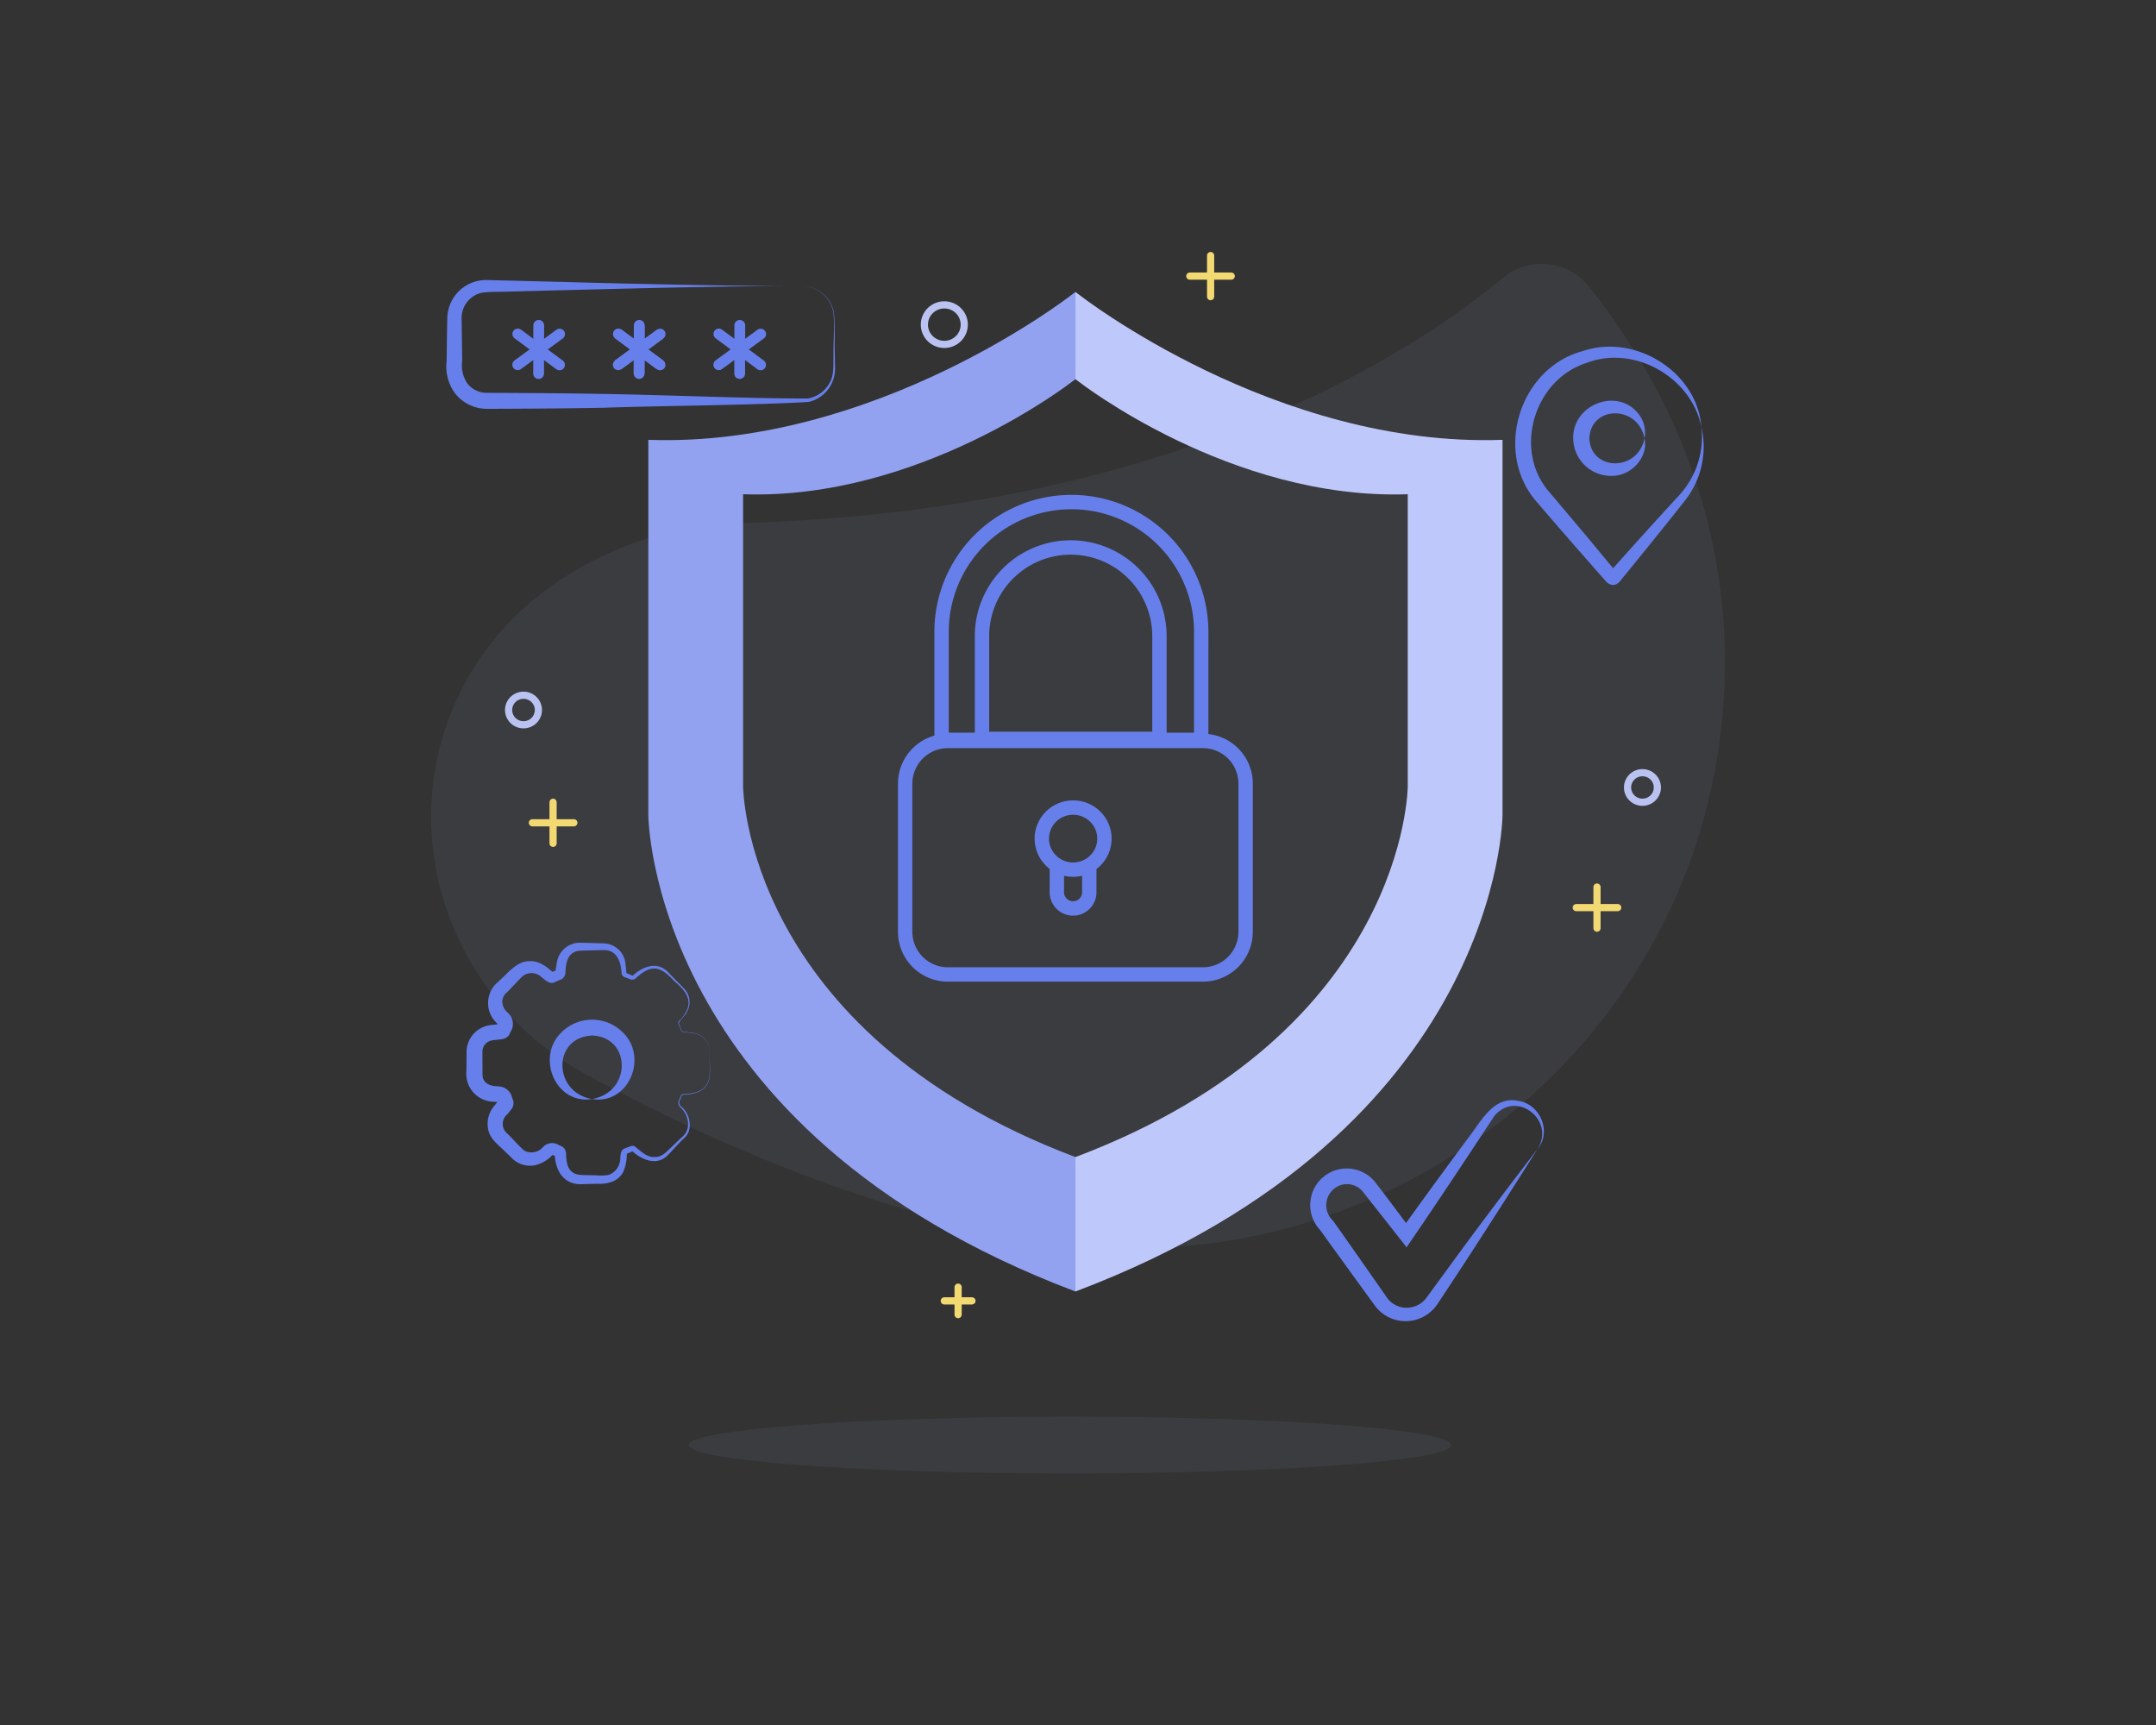 <svg xmlns="http://www.w3.org/2000/svg" xmlns:xlink="http://www.w3.org/1999/xlink" width="300" height="240" viewBox="0 0 300 240">
  <rect x="0" y="0" width="300" height="240" fill="#333333" stroke="none"/>
  <defs>
    <clipPath id="clip-path">
      <rect id="Rectangle_2906" data-name="Rectangle 2906" width="176.919" height="148.819" fill="none"/>
    </clipPath>
  </defs>
  <g id="Group_8605" data-name="Group 8605" transform="translate(-800 -160)">
    <rect id="Rectangle_2905" data-name="Rectangle 2905" width="300" height="240" transform="translate(800 160)" fill="#fff" opacity="0.001"/>
    <g id="Group_8604" data-name="Group 8604" transform="translate(-12857 419.507)">
      <g id="Group_8603" data-name="Group 8603" transform="translate(13717 -222.807)">
        <path id="Path_42449" data-name="Path 42449" d="M60.429,88.1A39.358,39.358,0,0,0,46.08,109.117c-4.949,18.109,3.728,37.24,20.073,46.152,14.664,7.994,37.27,18.484,61.491,22.882,50.936,9.249,98.525-30.177,97.015-82.538-.459-15.755-5.461-32.907-18.773-49.787a8.416,8.416,0,0,0-12.012-1.371C181.206,55,147.887,76.87,88.195,78.6a47.508,47.508,0,0,0-27.766,9.507Z" transform="translate(-44.694 -42.537)" fill="rgba(144,156,208,0.09)" style="isolation: isolate"/>
        <path id="Path_42439" data-name="Path 42439" d="M50.8,185.349c0,2.181,23.742,3.949,53.029,3.949s53.03-1.768,53.03-3.949-23.743-3.949-53.03-3.949S50.8,183.168,50.8,185.349" transform="translate(-14.953 -20.998)" fill="rgba(144,156,208,0.09)"/>
      </g>
      <g id="Group_8602" data-name="Group 8602" transform="translate(13718.128 -224.507)">
        <g id="Group_8601" data-name="Group 8601" clip-path="url(#clip-path)">
          <g id="Group_8607" data-name="Group 8607" transform="translate(29.086 5.618)">
            <path id="Path_42450" data-name="Path 42450" d="M138.114,25.618V77.829s-.155,43.807-59.248,66.213l-.184.055V125.4l.146-.046c45.986-17.437,46.1-51.533,46.1-51.533V33.185c-24.636.861-45.784-15.669-45.784-15.669l-.467-.348V5.04l.593.439s27.175,21.247,58.84,20.139" transform="translate(-19.258 -5.04)" fill="#bfc8fa"/>
            <path id="Path_42451" data-name="Path 42451" d="M25.856,25.618V77.829s.155,43.807,59.248,66.213l.184.055V125.4l-.146-.046c-45.986-17.437-46.1-51.533-46.1-51.533V33.185c24.636.861,45.784-15.669,45.784-15.669l.467-.348V5.04l-.593.439S57.522,26.726,25.857,25.618" transform="translate(-25.856 -5.04)" fill="#92a2f1"/>
          </g>
          <path id="Path_42452" data-name="Path 42452" d="M158.989,23.041c-1.384-6.9-9.309-11.445-15.92-8.929-7.411,2.324-10.33,12.239-5.2,18.031l1.714,2.031,3.452,4.093c.45.544,3.682,4.44,4.059,4.9.067.1.181.185.015.058a.841.841,0,0,0-.944.086c3.163-3.563,6.423-7.166,9.642-10.665a12.015,12.015,0,0,0,3.183-9.606,12.078,12.078,0,0,1-2.341,10.313c-2.748,3.486-5.587,6.988-8.39,10.428-.474.5-.832,1.337-1.718,1.232a1.567,1.567,0,0,1-.916-.585c-.127-.155-.528-.593-.664-.755-1.771-2-5.307-6.045-7.045-8.071l-1.762-2.044c-6.143-6.875-2.56-18.7,6.352-21.08,7.36-2.478,15.915,2.974,16.482,10.569" transform="translate(16.624 1.361)" fill="#677fea"/>
          <path id="Path_42453" data-name="Path 42453" d="M150.178,23.855c.573,2.539-1.74,5.153-4.407,5.217a5.268,5.268,0,0,1-5.512-5.236c-.093-4.646,6.064-7.118,9.034-3.452a4.193,4.193,0,0,1,.885,3.471c-.912-4.687-7.473-4.59-7.67-.014.172,4.589,6.738,4.7,7.67.014" transform="translate(17.52 2.135)" fill="#677fea"/>
          <path id="Path_42454" data-name="Path 42454" d="M91.819,63.555H67.128V49.269a12.346,12.346,0,1,1,24.692,0Z" transform="translate(8.385 4.248)" fill="none" stroke="#677fea" stroke-miterlimit="10" stroke-width="2"/>
          <path id="Path_42455" data-name="Path 42455" d="M98.255,64.314H62.128V49.3a18.065,18.065,0,1,1,36.13,0Z" transform="translate(7.761 3.618)" fill="none" stroke="#677fea" stroke-miterlimit="10" stroke-width="2"/>
          <path id="Path_42456" data-name="Path 42456" d="M63.6,61.082H99.02A5.951,5.951,0,0,1,105,67V87.651a5.95,5.95,0,0,1-5.977,5.922H63.6a5.95,5.95,0,0,1-5.977-5.922V67A5.95,5.95,0,0,1,63.6,61.082Z" transform="translate(7.198 7.006)" fill="none" stroke="#677fea" stroke-miterlimit="10" stroke-width="2"/>
          <ellipse id="Ellipse_497" data-name="Ellipse 497" cx="4.36" cy="4.321" rx="4.36" ry="4.321" transform="translate(83.833 77.355)" fill="none" stroke="#677fea" stroke-miterlimit="10" stroke-width="2"/>
          <path id="Path_42457" data-name="Path 42457" d="M80.9,76.456v3.819a2.257,2.257,0,1,1-4.512.1c0-.033,0-.067,0-.1V76.456" transform="translate(9.542 8.769)" fill="none" stroke="#677fea" stroke-miterlimit="10" stroke-width="2"/>
          <path id="Path_42458" data-name="Path 42458" d="M139.384,112.661c-4.262,6.761-9.513,14.969-13.938,21.6a5.311,5.311,0,0,1-8.808.127c-1.671-2.3-5.935-8.167-7.529-10.4a5.079,5.079,0,1,1,7.566-6.773c1.834,2.354,3.46,4.582,5.2,6.884l-1.62.036q4.8-6.7,9.726-13.322c1.65-2.175,3.369-5.489,6.664-4.8,3.074.416,4.7,4.3,2.743,6.647m0,0c2.468-4.015-3.042-8.23-6.069-4.5-4,6.077-8.07,12.239-12.184,18.23-.386-.508-5.568-7.072-6.116-7.781a2.889,2.889,0,0,0-2.815-.94,2.951,2.951,0,0,0-1.29,5.038c1.577,2.215,5.776,8.221,7.386,10.526a3.342,3.342,0,0,0,2.8,1.568,3.446,3.446,0,0,0,2.9-1.53l5.122-7c3.384-4.578,6.826-9.127,10.265-13.6" transform="translate(13.458 12.148)" fill="#677fea"/>
          <path id="Path_42459" data-name="Path 42459" d="M37.21,101.513a2.629,2.629,0,0,0-2.273-2.655L33.658,98.7c-.45,0-.486-.377-.606-.7-.177-.268-.348-.665-.034-.922,2.03-2.086,1.426-3.7-.69-5.419-1.9-2.064-3.149-2.51-5.319-.521a.8.8,0,0,1-1.051.125c.136.059-.451-.155-.423-.147a1.116,1.116,0,0,1-.367-.172.62.62,0,0,1-.22-.507v.06c-.1-1.546-.606-3.17-2.411-3.211l-1.681.041-1.686.047c-1.738.113-1.981,1.691-2.045,3.12v-.088a1.042,1.042,0,0,1-.8,1.042c.259-.1-.64.291-.606.275l.094-.055c-.808.536-1.4-.165-1.964-.568a2,2,0,0,0-2.655-.192c-.485.439-1.611,1.7-2.163,2.233a1.656,1.656,0,0,0-.576,1.909c.31.994,1.154.991,1.341,2.191a2.072,2.072,0,0,1-.476,1.678.551.551,0,0,0,.2-.4,1.369,1.369,0,0,1-.706,1.009,2.216,2.216,0,0,1-.873.2l-.909.11a1.609,1.609,0,0,0-1.448,1.5c0,.628.008,2.166.012,2.774,0,.181-.006.6.017.768.124.894.956,1.294,1.865,1.353a2.891,2.891,0,0,1,1.039.167,1.982,1.982,0,0,1,1.218,1.565l-.017-.084a1.369,1.369,0,0,1-.186,1.648c.281-.333-.487.618-.463.592a1.733,1.733,0,0,0-.085,2.647c.613.558,1.907,2.022,2.442,2.434a2.132,2.132,0,0,0,2.609-.527,1.722,1.722,0,0,1,2.288-.183l-.051-.035a1.339,1.339,0,0,1,.731.472,1.223,1.223,0,0,1,.214.6c.044,1.343.178,2.638,1.617,2.987.465.12,2.14.078,2.664.119a6.415,6.415,0,0,0,1.663-.065,2.485,2.485,0,0,0,1.6-2.473c.087-.415.026-.811.467-1.139a3.743,3.743,0,0,1,.521-.212l.386-.134-.044.028a.64.64,0,0,1,.848.089c.559.438,1.574,1.459,2.606,1.352,1.11.043,1.794-.9,2.555-1.577l1.189-1.137c1.386-1.058,1.055-3.034-.106-4.156a.869.869,0,0,1-.157-1.211c.119-.247.171-.7.52-.665,1.356-.062,2.906-.318,3.444-1.751.391-.944.141-3.01.217-4.093m0,0c-.063,1.1.21,3.14-.174,4.111-.528,1.456-2.12,1.753-3.482,1.826-.327,0-.306.407-.424.626a.729.729,0,0,0,.166,1.046c1.27,1.107,1.673,3.335.219,4.492-.723.689-1.568,1.692-2.291,2.382-1.521,1.367-3.556.428-4.841-.748a.132.132,0,0,0,.173.025l-.044.028-.481.206c-.352.158-.33.077-.354.268a6.168,6.168,0,0,1-.5,2.419c-.744,1.373-2.218,1.7-3.685,1.632l-1.838.05c-2.707.216-3.935-1.831-4.009-4.2l.012.091c-.006-.045-.03-.033.051.1.147.169.224.192.307.208a2.862,2.862,0,0,1-.648-.26c-.062-.041-.1-.039-.067-.03s.091,0,.066.011a4.856,4.856,0,0,1-2.546,1.469,3.565,3.565,0,0,1-3.276-1.156l-.648-.616c-.912-.941-2.315-1.87-2.522-3.311a3.839,3.839,0,0,1,.958-3.307l.579-.748.075-.085a.809.809,0,0,0-.126.971c.034.057,0,0-.007-.019a2.9,2.9,0,0,1-.265-.67c-.008-.051-.021-.042.013.01a.349.349,0,0,0,.134.113c.015.007-.027-.009-.114-.009-.141,0-.416-.018-.556-.03A3.879,3.879,0,0,1,3.357,104.1l.006-.925.018-1.959A3.807,3.807,0,0,1,6.773,97.72c.22-.011,1.034-.121,1.223-.133a.92.92,0,0,0-.182.068.824.824,0,0,0-.394.484c-.007.032-.011.051-.008.046a1.744,1.744,0,0,1,.36-.711l-.069.079a3.8,3.8,0,0,1-.017-5.763L8.835,90.7c.771-.781,1.962-1.907,3.27-1.859,1.378-.11,2.506.825,3.428,1.679a.422.422,0,0,0-.546-.054,9.279,9.279,0,0,1,1.018-.392.368.368,0,0,0-.279.373v-.088c.1-.593.159-1.117.308-1.762a3.253,3.253,0,0,1,3.113-2.334c.855.028,2.579.064,3.434.1A3.153,3.153,0,0,1,25.412,88.7a16.571,16.571,0,0,1,.2,1.789.028.028,0,0,0-.028-.023c.123.047.616.263.737.328.092.1.249.031.317-.067,1.362-1.186,3.243-1.878,4.719-.426.57.6,1.741,1.776,2.312,2.371a2.706,2.706,0,0,1,.406,3.146c-.241.633-1.151,1.237-1.161,1.732a7.62,7.62,0,0,1,.354.894.485.485,0,0,0,.4.206l1.279.168a2.652,2.652,0,0,1,2.267,2.7" transform="translate(0.416 9.894)" fill="#677fea"/>
          <path id="Path_42460" data-name="Path 42460" d="M19.546,106.911c-5.052.814-7.832-5.774-4.283-9.246a6.044,6.044,0,0,1,8.606.018c3.53,3.488.73,10.076-4.323,9.229m0,0c5.55-.948,5.464-8.617.018-8.836-5.591.263-5.436,7.933-.018,8.836" transform="translate(1.707 10.996)" fill="#677fea"/>
          <path id="Path_42461" data-name="Path 42461" d="M50.333,4.394c-9.4.014-23.008-.29-32.546-.555L9.651,3.633c-.6-.007-2.455-.068-3.052-.077A5.407,5.407,0,0,0,1,8.784L.961,10.811.908,14.843a6.307,6.307,0,0,0,1.18,4.49,5.657,5.657,0,0,0,4.4,2.142c5.424-.017,10.849-.049,16.273-.152,7.549-.269,21.116-.357,28.521-.808a4.726,4.726,0,0,0,3.673-4.555l-.028-2.016c-.075-1.418.064-4.692-.169-6.046a4.54,4.54,0,0,0-4.427-3.5m0,0A4.506,4.506,0,0,1,54.7,7.912c.237,1.316,0,4.648.042,6.033-.06,1.337.136,2.733-.528,3.886a4.253,4.253,0,0,1-3.027,2.2c-7.286.042-20.981-.522-28.421-.628-5.424-.1-10.849-.136-16.273-.153a3.416,3.416,0,0,1-2.668-1.267,4.41,4.41,0,0,1-.75-3.138l-.053-4.032-.028-2A3.6,3.6,0,0,1,5.762,5.331c1.018-.183,2.828-.116,3.889-.175l8.135-.206c9.583-.242,23.094-.593,32.546-.555" transform="translate(0.111 0.407)" fill="#677fea"/>
          <line id="Line_195" data-name="Line 195" x2="5.807" y2="4.297" transform="translate(24.909 11.468)" fill="none" stroke="#677fea" stroke-width="1.5"/>
          <line id="Line_196" data-name="Line 196" x1="5.829" y2="4.267" transform="translate(24.9 11.482)" fill="none" stroke="#677fea" stroke-width="1.5"/>
          <line id="Line_197" data-name="Line 197" x1="0.017" y2="6.708" transform="translate(27.804 10.266)" fill="none" stroke="#677fea" stroke-width="1.5"/>
          <line id="Line_198" data-name="Line 198" x2="5.807" y2="4.297" transform="translate(24.909 11.468)" fill="none" stroke="#677fea" stroke-linecap="round" stroke-miterlimit="10" stroke-width="1.5"/>
          <line id="Line_199" data-name="Line 199" x1="5.829" y2="4.267" transform="translate(24.9 11.482)" fill="none" stroke="#677fea" stroke-linecap="round" stroke-miterlimit="10" stroke-width="1.5"/>
          <line id="Line_200" data-name="Line 200" x1="0.017" y2="6.708" transform="translate(27.804 10.266)" fill="none" stroke="#677fea" stroke-linecap="round" stroke-miterlimit="10" stroke-width="1.5"/>
          <line id="Line_201" data-name="Line 201" x2="5.807" y2="4.297" transform="translate(38.898 11.468)" fill="none" stroke="#677fea" stroke-linecap="round" stroke-miterlimit="10" stroke-width="1.5"/>
          <line id="Line_202" data-name="Line 202" x1="5.829" y2="4.267" transform="translate(38.888 11.482)" fill="none" stroke="#677fea" stroke-linecap="round" stroke-miterlimit="10" stroke-width="1.5"/>
          <line id="Line_203" data-name="Line 203" x1="0.017" y2="6.708" transform="translate(41.795 10.266)" fill="none" stroke="#677fea" stroke-linecap="round" stroke-miterlimit="10" stroke-width="1.5"/>
          <line id="Line_204" data-name="Line 204" x2="5.807" y2="4.297" transform="translate(10.922 11.468)" fill="none" stroke="#677fea" stroke-linecap="round" stroke-miterlimit="10" stroke-width="1.5"/>
          <line id="Line_205" data-name="Line 205" x1="5.829" y2="4.267" transform="translate(10.912 11.482)" fill="none" stroke="#677fea" stroke-linecap="round" stroke-miterlimit="10" stroke-width="1.5"/>
          <line id="Line_206" data-name="Line 206" x1="0.017" y2="6.708" transform="translate(13.818 10.266)" fill="none" stroke="#677fea" stroke-linecap="round" stroke-miterlimit="10" stroke-width="1.5"/>
          <ellipse id="Ellipse_498" data-name="Ellipse 498" cx="2.075" cy="2.056" rx="2.075" ry="2.056" transform="translate(165.339 72.505)" fill="none" stroke="#b9c2f1" stroke-miterlimit="10" stroke-width="1"/>
          <ellipse id="Ellipse_500" data-name="Ellipse 500" cx="2.075" cy="2.056" rx="2.075" ry="2.056" transform="translate(9.64 61.728)" fill="none" stroke="#b9c2f1" stroke-miterlimit="10" stroke-width="1"/>
          <ellipse id="Ellipse_499" data-name="Ellipse 499" cx="2.775" cy="2.75" rx="2.775" ry="2.75" transform="translate(67.496 7.418)" fill="none" stroke="#b9c2f1" stroke-miterlimit="10" stroke-width="1"/>
          <line id="Line_207" data-name="Line 207" y2="5.716" transform="translate(107.325 0.557)" fill="none" stroke="#f3d972" stroke-linecap="round" stroke-miterlimit="10" stroke-width="1"/>
          <line id="Line_208" data-name="Line 208" x1="5.769" transform="translate(104.429 3.415)" fill="none" stroke="#f3d972" stroke-linecap="round" stroke-miterlimit="10" stroke-width="1"/>
          <g id="Group_8608" data-name="Group 8608" transform="translate(158.204 88.417)">
            <line id="Line_209" data-name="Line 209" y2="5.716" transform="translate(2.885)" fill="none" stroke="#f3d972" stroke-linecap="round" stroke-miterlimit="10" stroke-width="1"/>
            <line id="Line_210" data-name="Line 210" x1="5.769" transform="translate(0 2.857)" fill="none" stroke="#f3d972" stroke-linecap="round" stroke-miterlimit="10" stroke-width="1"/>
          </g>
          <line id="Line_211" data-name="Line 211" y2="5.716" transform="translate(15.829 76.617)" fill="none" stroke="#f3d972" stroke-linecap="round" stroke-miterlimit="10" stroke-width="1"/>
          <line id="Line_212" data-name="Line 212" x1="5.769" transform="translate(12.952 79.473)" fill="none" stroke="#f3d972" stroke-linecap="round" stroke-miterlimit="10" stroke-width="1"/>
          <line id="Line_213" data-name="Line 213" y2="3.818" transform="translate(72.19 144.084)" fill="none" stroke="#f3d972" stroke-linecap="round" stroke-miterlimit="10" stroke-width="1"/>
          <line id="Line_214" data-name="Line 214" x1="3.853" transform="translate(70.265 145.992)" fill="none" stroke="#f3d972" stroke-linecap="round" stroke-miterlimit="10" stroke-width="1"/>
        </g>
      </g>
    </g>
  </g>
</svg>
